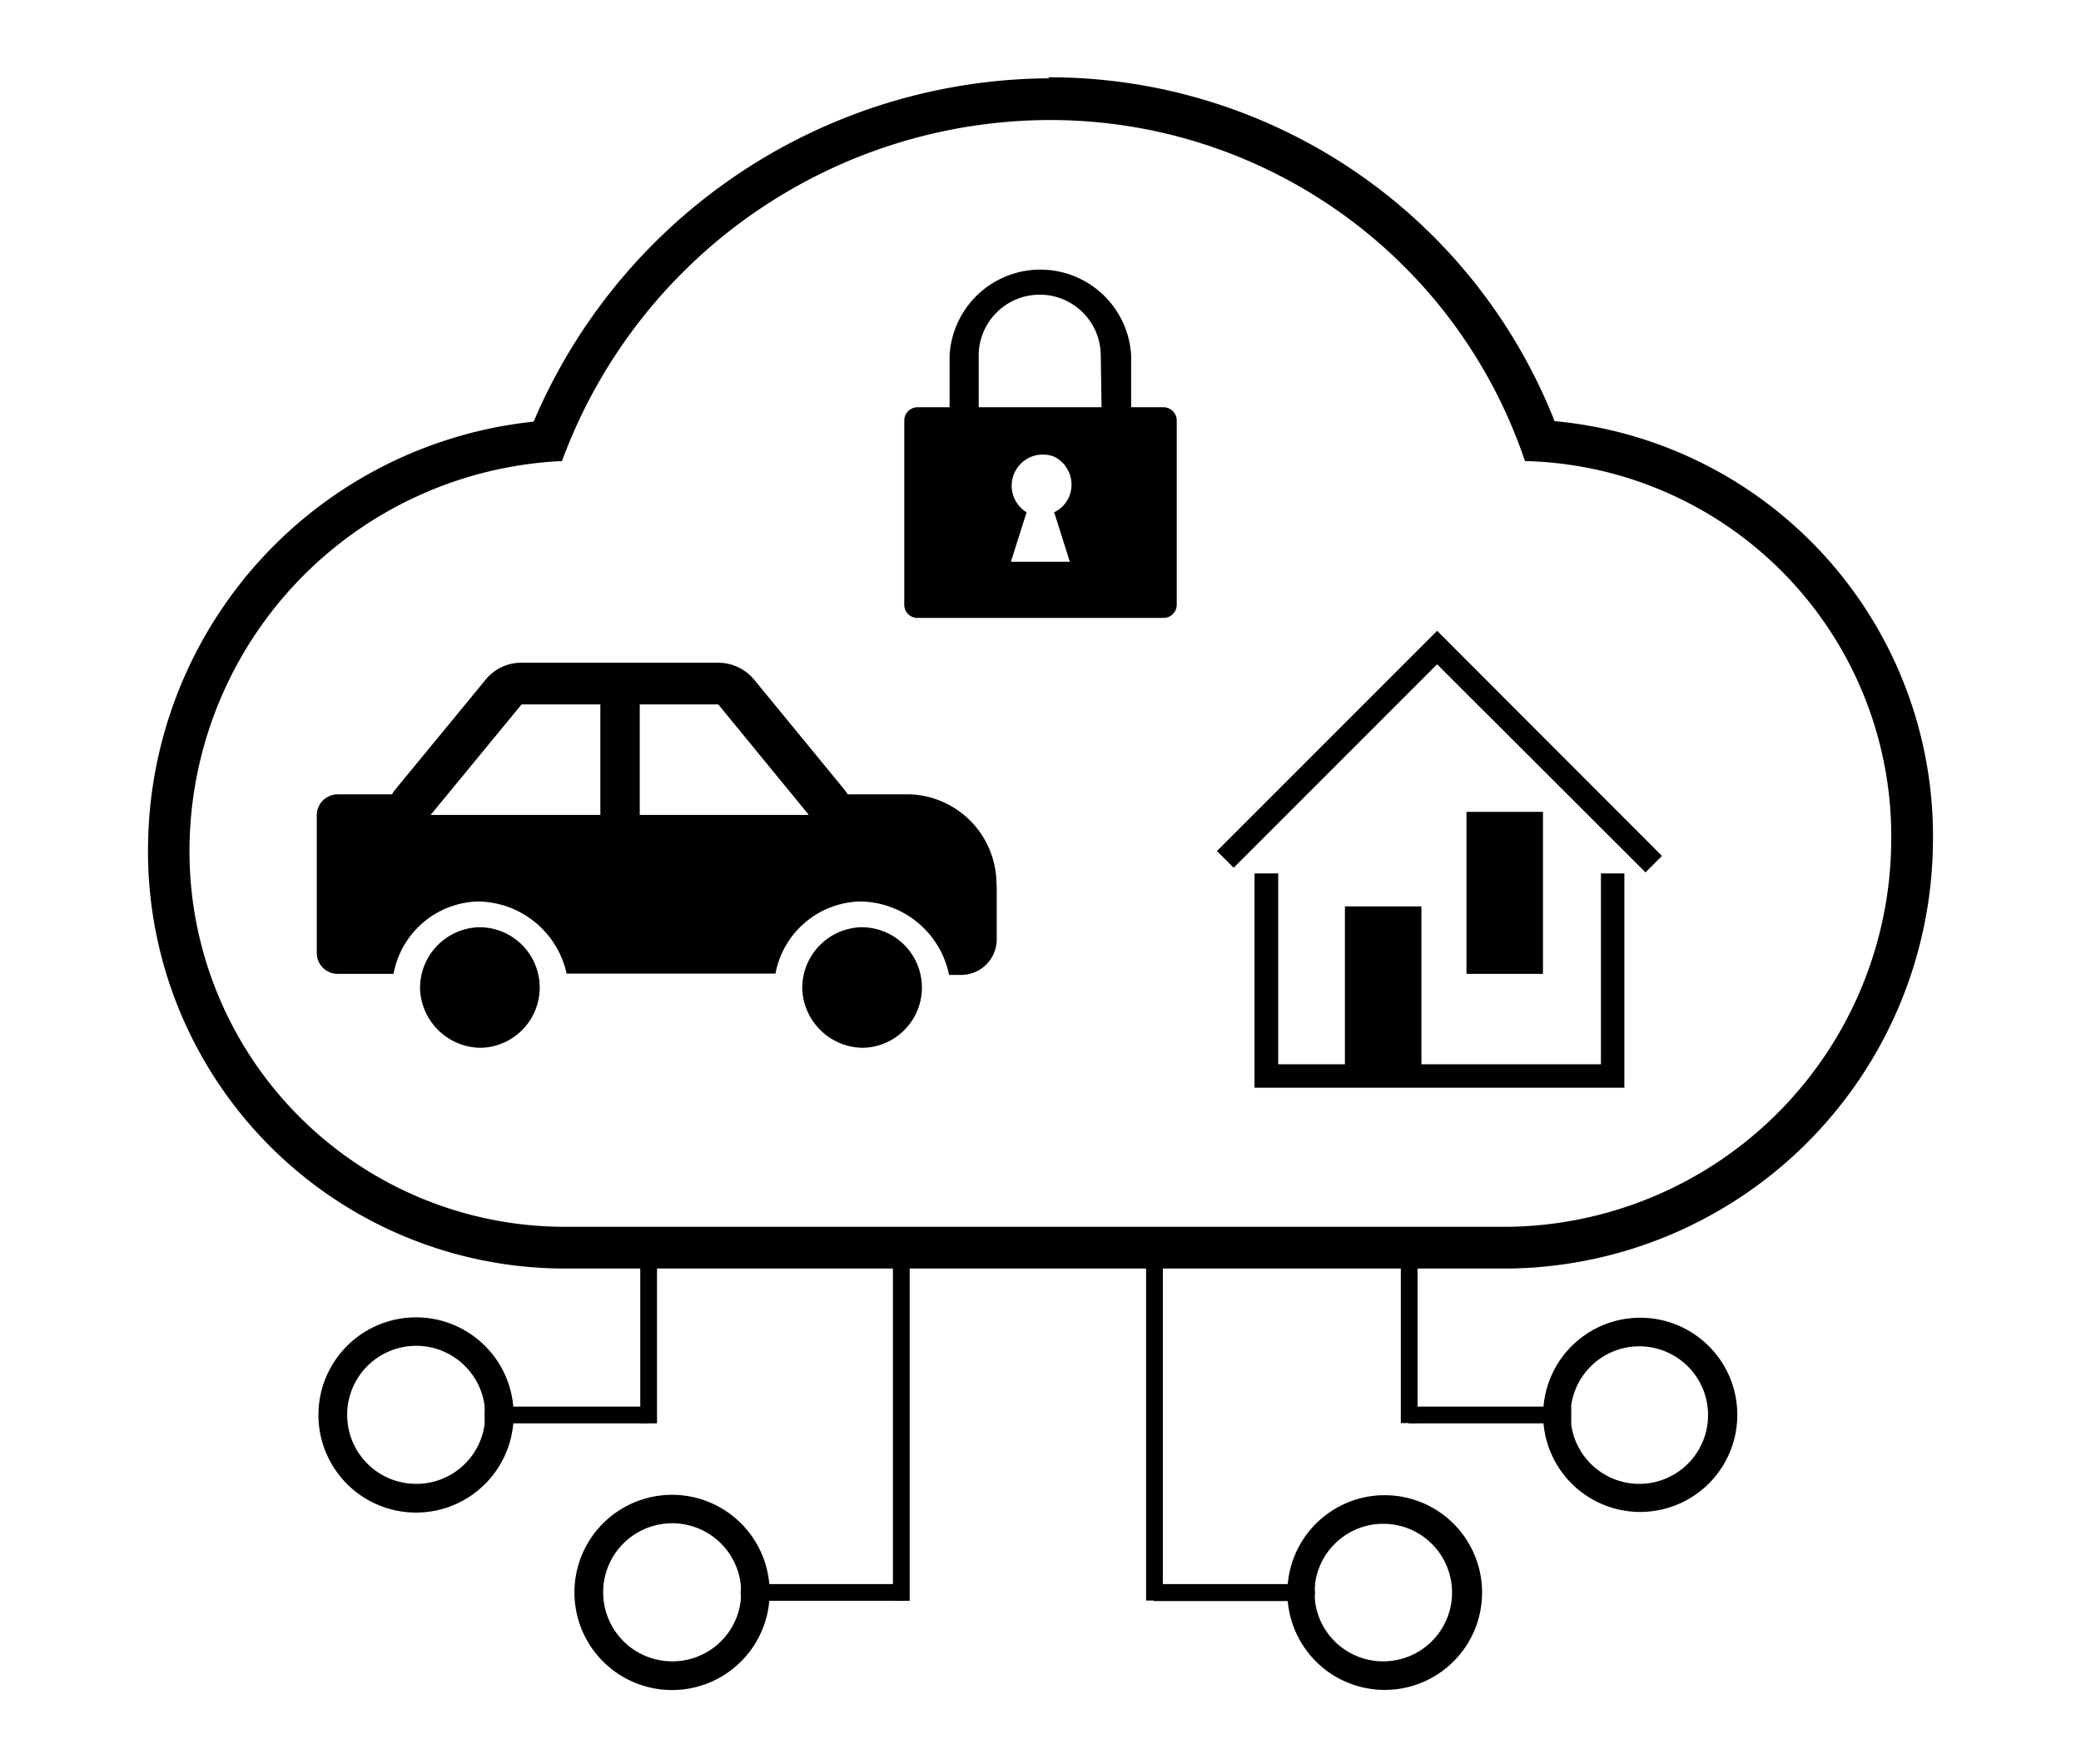 <svg xmlns="http://www.w3.org/2000/svg" viewBox="0 0 80.8 68.47"><g id="map"><path d="M40.72,4.66A19.45,19.45,0,0,1,59.21,17.9,14.57,14.57,0,0,1,73.43,32.75,15.07,15.07,0,0,1,58.59,47.63H22A14.58,14.58,0,0,1,7.36,32.75,15.17,15.17,0,0,1,21.82,17.9,20.23,20.23,0,0,1,40.72,4.66m0-1.62a21.88,21.88,0,0,0-20,13.33A16.72,16.72,0,0,0,5.75,32.73,16.19,16.19,0,0,0,22,49.25H58.59A16.68,16.68,0,0,0,75.05,32.78,16.18,16.18,0,0,0,60.36,16.35,21.09,21.09,0,0,0,40.72,3Z"/><path d="M16.31,38.42A2.36,2.36,0,0,1,18.57,36a2.34,2.34,0,1,1,.09,4.68A2.38,2.38,0,0,1,16.31,38.42Z"/><path d="M31.15,38.42A2.36,2.36,0,0,1,33.41,36a2.34,2.34,0,1,1,.09,4.68A2.38,2.38,0,0,1,31.15,38.42Z"/><path d="M38.69,34.29a3.49,3.49,0,0,0-3.33-3.45H32.91a1.27,1.27,0,0,0-.13-.19l-3.52-4.29a1.82,1.82,0,0,0-1.38-.63H20.25a1.78,1.78,0,0,0-1.38.64l-3.52,4.28a1.27,1.27,0,0,0-.13.19H13.11a.81.81,0,0,0-.81.81V37a.81.81,0,0,0,.81.81h2.17A3.43,3.43,0,0,1,18.53,35,3.56,3.56,0,0,1,22,37.8h8.11A3.43,3.43,0,0,1,33.37,35a3.56,3.56,0,0,1,3.48,2.85h.47a1.38,1.38,0,0,0,1.38-1.38V34.51A1.7,1.7,0,0,0,38.69,34.29ZM23.31,31.64H16.72l3.53-4.29h3.06Zm8.08,0H24.84V27.35h3.05l3.5,4.27Z"/><g id="map-2" data-name="map"><path d="M45.17,15.81H43.92v-2h0a3.53,3.53,0,0,0-7.05,0v2H35.62a.52.52,0,0,0-.51.52h0v7.15a.51.51,0,0,0,.51.51h9.55a.51.51,0,0,0,.52-.51h0V16.33a.52.52,0,0,0-.52-.52Zm-3.63,6H39.25l.61-1.92a1.21,1.21,0,0,1,1.07-2.16,1.21,1.21,0,0,1,.55,1.62,1.2,1.2,0,0,1-.55.54Zm1.23-6H38v-2a2.37,2.37,0,0,1,4.74,0Z"/></g><polygon points="48.71 42.23 48.71 33.91 49.63 33.91 49.63 41.32 62.16 41.32 62.16 33.91 63.07 33.91 63.07 42.23 48.71 42.23"/><polygon points="55.8 25.79 47.9 33.69 47.25 33.04 55.8 24.49 64.53 33.23 63.89 33.87 55.8 25.79"/><rect x="52.22" y="35.19" width="2.97" height="6.29"/><rect x="56.94" y="31.52" width="2.97" height="6.29"/><path d="M19.93,54.61a3.79,3.79,0,1,0,0,.65c0-.1,0-.21,0-.32S19.94,54.72,19.93,54.61Zm-3.76,3a2.68,2.68,0,1,1,2.65-3,1.76,1.76,0,0,1,0,.33,1.66,1.66,0,0,1,0,.32A2.67,2.67,0,0,1,16.17,57.61Z"/><path d="M63.68,51.16a3.77,3.77,0,0,0-3.75,3.45,1.76,1.76,0,0,0,0,.33,1.66,1.66,0,0,0,0,.32,3.77,3.77,0,1,0,3.75-4.1Zm0,6.45A2.67,2.67,0,0,1,61,55.26c0-.1,0-.21,0-.32s0-.22,0-.33a2.67,2.67,0,1,1,2.65,3Z"/><path d="M53.71,58.05A3.78,3.78,0,0,0,50,61.5c0,.11,0,.21,0,.33s0,.22,0,.33a3.78,3.78,0,1,0,3.76-4.11Zm0,6.45a2.66,2.66,0,0,1-2.65-2.34,1.84,1.84,0,0,1,0-.33,1.76,1.76,0,0,1,0-.33,2.67,2.67,0,1,1,2.65,3Z"/><path d="M29.87,61.5a3.79,3.79,0,1,0,0,.65c0-.11,0-.21,0-.32S29.88,61.61,29.87,61.5Zm-3.76,3a2.68,2.68,0,1,1,2.65-3,1.77,1.77,0,0,1,0,.33,1.72,1.72,0,0,1,0,.32A2.67,2.67,0,0,1,26.11,64.5Z"/><path d="M25.2,54.61v.65H18.82a1.66,1.66,0,0,0,0-.32,1.76,1.76,0,0,0,0-.33Z"/><rect x="24.86" y="48.51" width="0.65" height="6.75"/><path d="M35,61.5v.65H28.76a1.72,1.72,0,0,0,0-.32,1.77,1.77,0,0,0,0-.33Z"/><rect x="34.67" y="48.19" width="0.65" height="13.96"/><path d="M61,54.94c0,.11,0,.22,0,.32H54.69v-.65H61C61,54.72,61,54.82,61,54.94Z"/><rect x="54.39" y="48.47" width="0.65" height="6.78"/><path d="M51,61.83a1.84,1.84,0,0,0,0,.33H44.8V61.5h6.26A1.76,1.76,0,0,0,51,61.83Z"/><rect x="44.5" y="48.28" width="0.65" height="13.86"/></g></svg>